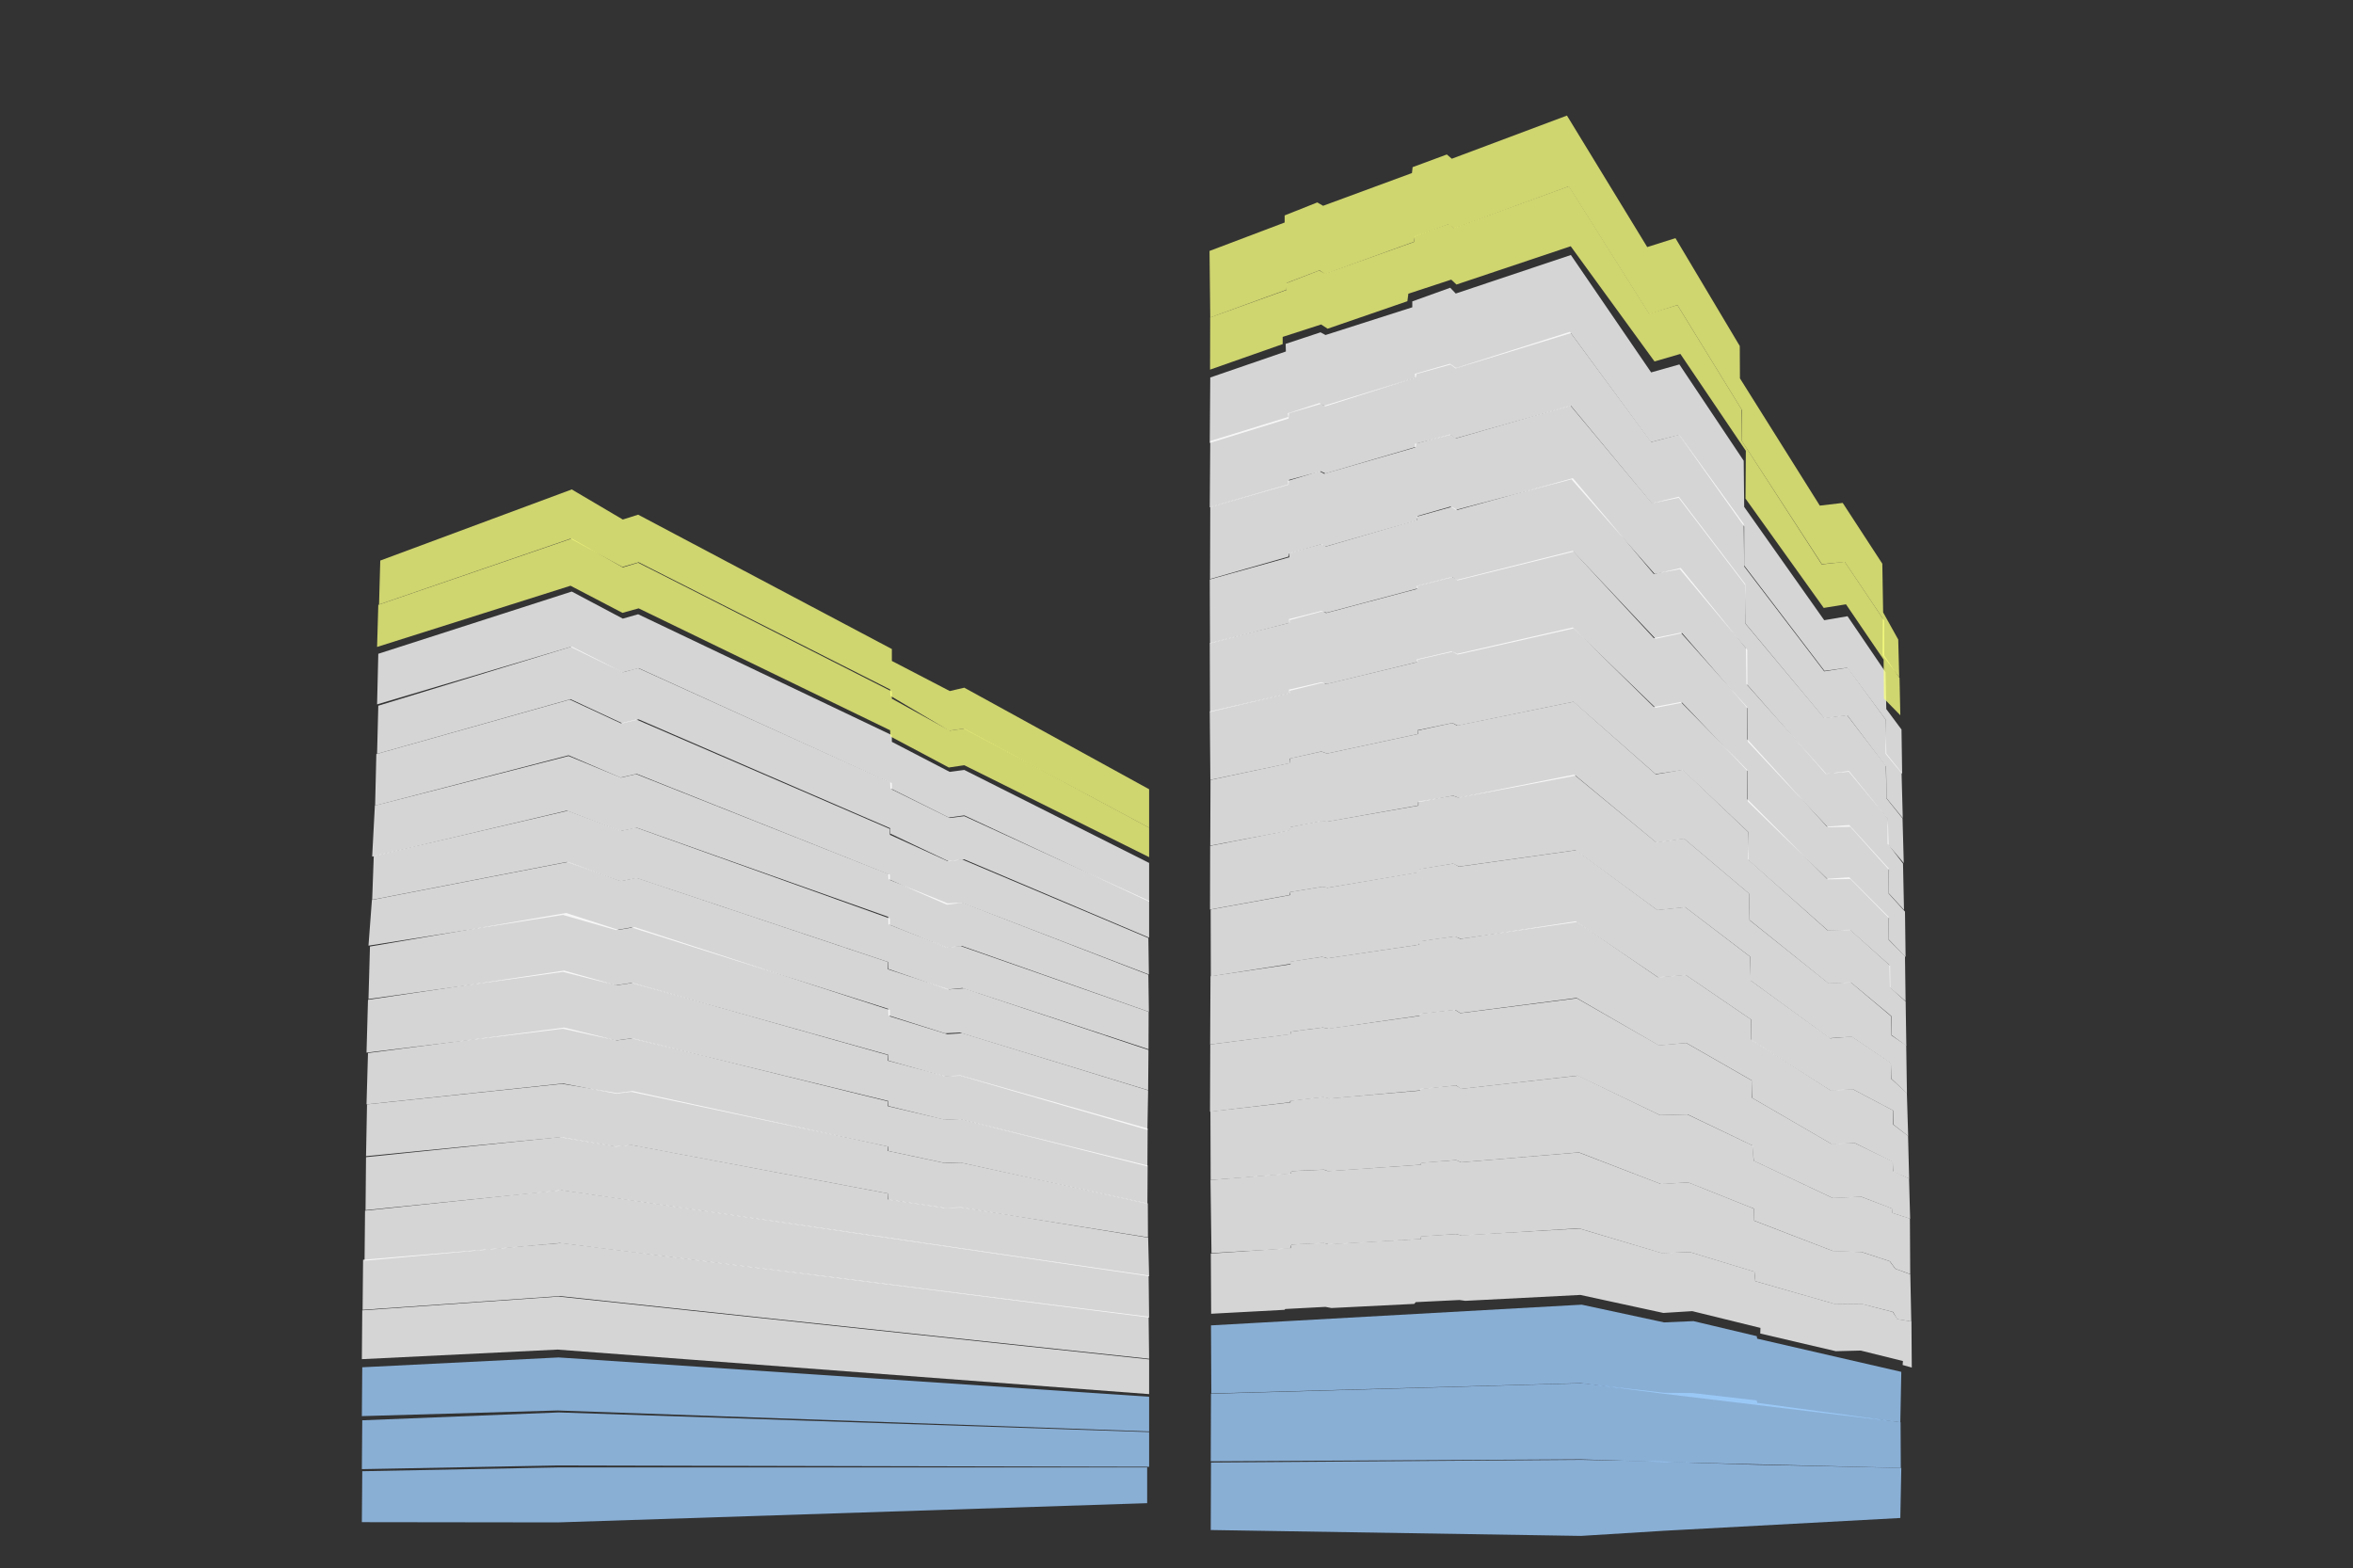 <?xml version="1.0" encoding="utf-8"?>
<svg version="1.1" xmlns="http://www.w3.org/2000/svg" xmlns:xlink="http://www.w3.org/1999/xlink" x="0px" y="0px"
         viewBox="0 0 1198.13 798.64" enable-background="new 0 0 1198.13 798.64"
         xml:space="preserve">

        <rect x="0" y="0" width="1198.13" height="798.64" fill="#333333" stroke="none"/>

        <g id="Layer_2">
            <polygon opacity="0.79" fill="#FFFFFF" points="846.963,668.554 861.672,667.637 896.401,676.179 896.307,679.033 934.802,688.043 
                947.466,687.715 968.965,693.051 968.797,695.052 973.464,696.386 973.297,672.887 966.13,671.72 963.797,668.054 948.463,664.054 
                933.963,663.887 893.797,652.387 893.297,647.554 860.463,637.554 846.13,638.054 804.13,625.554 743.963,629.054 741.463,628.387 
                723.463,629.554 723.63,630.887 676.297,633.554 673.963,632.887 657.63,633.72 657.13,635.554 616.547,638.304 616.713,668.97 
                654.047,666.97 654.463,666.554 674.88,665.47 677.963,666.054 720.13,663.95 720.88,663.054 743.13,661.97 746.13,662.387 
                804.713,659.387     "/>
            <polygon opacity="0.79" fill="#FFFFFF" points="846.255,638.137 860.422,637.554 893.338,647.595 893.797,652.387 934.005,663.929 
                948.463,664.095 963.922,668.054 966.047,671.72 973.213,672.887 972.713,648.887 965.047,646.054 962.213,642.22 947.963,637.554 
                933.297,637.012 893.213,621.595 893.088,615.47 859.63,602.095 845.672,602.887 803.88,586.845 744.005,591.845 741.38,590.72 
                723.755,592.095 723.38,593.095 676.255,596.345 674.005,595.595 657.63,596.345 657.13,597.554 616.38,600.845 616.88,638.095 
                656.88,635.72 657.63,633.72 674.005,632.97 676.547,633.637 723.505,630.929 723.588,629.595 741.547,628.387 744.213,629.137 
                803.963,625.47  "/>
            <polygon opacity="0.79" fill="#FFFFFF" points="845.755,602.929 859.588,602.095 893.13,615.47 893.213,621.554 933.505,637.095 
                948.172,637.595 962.297,642.22 965.13,646.054 972.672,648.804 972.505,620.512 963.63,617.637 963.463,615.387 947.713,609.387 
                933.047,609.97 892.922,591.012 892.463,583.345 859.172,567.47 845.297,567.845 803.547,547.72 744.088,554.429 741.38,552.72 
                723.172,554.47 723.088,555.345 676.713,559.345 674.005,558.554 657.172,560.512 657.088,561.345 616.338,566.012 
                616.463,600.845 656.88,597.72 657.797,596.304 674.172,595.595 676.338,596.387 723.255,593.095 723.838,592.137 741.38,590.72 
                744.088,591.845 803.963,586.804     "/>
            <polygon opacity="0.79" fill="#FFFFFF" points="845.317,567.845 859.317,567.47 892.317,583.283 893.005,591.095 933.192,610.033 
                947.817,609.408 963.38,615.408 963.63,617.658 972.63,620.595 972.067,600.095 963.817,596.345 963.755,591.47 944.505,582.095 
                932.442,582.408 892.13,559.033 892.13,550.283 858.599,531.095 844.708,532.283 802.919,508.345 743.556,515.908 740.749,514.158 
                723.19,516.158 722.816,517.283 676.442,523.783 673.442,523.22 657.255,525.345 657.099,526.595 616.255,531.845 616.13,566.095 
                656.849,561.283 657.021,560.595 673.919,558.658 676.868,559.408 723.249,555.22 723.377,554.595 741.503,552.72 743.942,554.47 
                803.317,547.72  "/>
            <polygon opacity="0.79" fill="#FFFFFF" points="844.692,532.345 858.692,531.095 892.005,550.158 892.255,559.095 932.63,582.533 
                944.567,582.095 963.755,591.595 963.911,596.533 972.13,600.158 971.567,578.408 964.047,572.679 963.88,565.408 943.505,554.658 
                932.005,555.158 891.692,529.345 891.567,519.095 858.317,496.408 844.13,497.595 802.505,469.095 743.63,478.095 740.749,476.738 
                722.755,479.345 722.63,481.033 675.755,487.97 673.317,487.22 657.067,489.658 657.13,491.033 616.38,497.095 616.192,531.845 
                657.005,526.658 657.255,525.345 673.567,523.22 676.505,523.845 723.005,517.158 723.38,516.22 741.005,514.22 743.567,515.845 
                802.817,508.158     "/>
            <polygon opacity="0.79" fill="#FFFFFF" points="844.38,497.72 858.38,496.47 891.63,519.137 891.713,529.554 932.13,555.304 
                943.63,554.72 963.963,565.47 964.213,572.72 971.63,578.47 970.963,556.637 962.963,549.304 962.797,541.22 942.88,527.804 
                931.963,528.72 891.463,499.304 891.13,487.137 858.047,461.887 843.88,463.387 802.505,432.929 742.88,441.304 740.047,439.72 
                722.755,442.527 722.63,444.107 675.963,452.054 673.213,451.554 656.963,454.22 656.797,455.804 616.463,463.137 616.547,497.137 
                657.13,490.804 657.13,489.72 673.213,487.22 675.963,487.97 722.547,481.054 722.88,479.387 740.63,476.804 743.797,478.054 
                802.819,469.508     "/>
            <polygon opacity="0.79" fill="#FFFFFF" points="843.88,463.429 858.088,461.929 891.172,487.137 891.422,499.304 931.672,528.637 
                942.88,527.887 962.797,541.345 963.047,549.262 971.005,556.762 970.63,532.345 963.13,527.22 962.922,517.47 942.38,500.179 
                931.088,500.72 890.88,468.554 890.63,455.012 857.505,427.012 843.297,428.929 801.473,394.429 742.547,406.137 739.797,405.179 
                722.297,408.137 722.255,410.22 675.88,418.345 673.13,417.97 657.047,421.137 656.567,422.804 616.213,430.72 616.13,463.137 
                656.526,455.762 656.995,454.22 673.083,451.595 676.107,452.054 722.702,444.179 722.832,442.595 739.919,439.762 742.92,441.262 
                802.296,432.929     "/>
            <polygon opacity="0.79" fill="#FFFFFF" points="843.38,429.033 857.567,427.095 890.63,455.033 890.942,468.533 931.067,500.783 
                942.505,500.283 963.067,517.408 963.192,527.095 970.692,532.533 970.338,509.97 962.547,502.929 962.422,491.72 942.047,473.429 
                930.547,473.72 890.255,437.804 890.088,423.595 856.838,391.97 843.13,394.304 801.255,357.304 741.922,369.47 739.505,368.179 
                721.88,371.97 722.005,373.762 675.672,383.72 672.88,382.679 656.797,386.22 656.713,388.554 616.38,397.137 616.255,430.595 
                656.692,422.908 657.13,421.158 673.255,418.095 675.755,418.408 722.13,410.158 722.13,408.47 739.88,405.158 742.755,406.22 
                802.28,394.975  "/>
            <polygon opacity="0.79" fill="#FFFFFF" points="843.005,394.158 856.817,392.095 890.13,423.595 889.942,437.641 930.692,473.783 
                942.13,473.595 962.067,491.397 962.317,502.845 970.317,509.783 970.005,486.908 961.692,478.533 961.755,466.908 941.63,446.72 
                930.255,447.47 889.755,406.97 889.692,392.033 855.838,357.432 842.13,359.999 800.88,319.47 742.067,332.908 739.255,331.595 
                721.442,335.72 721.567,337.158 675.255,348.345 672.88,347.345 656.317,351.158 656.505,352.908 616.005,362.283 616.317,397.095 
                656.755,388.595 656.63,386.283 672.88,382.658 675.692,383.72 721.88,373.783 721.817,371.845 739.567,368.158 742.192,369.47 
                801.192,357.345     "/>
            <polygon opacity="0.79" fill="#FFFFFF" points="843.005,360.418 856.547,357.804 889.797,392.637 889.942,408.129 930.692,447.783 
                942.13,447.578 961.88,467.554 961.713,478.387 970.317,487.283 970.005,464.184 961.692,454.995 961.755,442.24 941.63,420.09 
                930.255,420.913 889.755,376.476 889.692,360.087 855.838,322.123 842.13,324.939 800.88,280.47 742.067,295.214 739.255,293.774 
                721.442,298.3 721.567,299.877 675.255,312.152 672.88,311.055 656.317,315.238 656.505,317.158 616.005,327.445 616.13,362.554 
                656.797,352.97 656.63,351.778 672.88,347.8 675.63,348.304 721.88,337.063 721.817,335.937 739.567,331.891 742.192,333.331 
                801.192,320.027     "/>
            <polygon opacity="0.79" fill="#FFFFFF" points="843.005,325.278 856.547,322.407 889.797,360.665 889.942,377.68 930.692,421.233 
                942.13,421.007 961.88,442.947 961.713,454.846 969.505,463.345 969.005,439.72 961.692,430.154 961.255,416.845 941.505,392.595 
                929.88,393.97 889.755,348.915 889.692,330.914 855.838,289.218 842.13,292.311 800.88,243.47 742.067,259.664 739.255,258.082 
                721.442,263.053 721.567,264.785 675.255,278.267 672.88,277.062 656.317,281.656 656.505,283.765 616.005,295.063 616.13,327.624 
                656.797,317.098 656.63,315.788 672.88,311.42 675.63,311.973 721.88,299.626 721.817,298.39 739.567,293.946 742.192,295.528 
                801.192,280.916     "/>
            <polygon opacity="0.79" fill="#FFFFFF" points="842.505,292.22 855.38,289.845 889.005,330.095 889.255,348.22 929.63,394.095 
                941.38,392.97 961.13,416.844 961.13,429.72 969.38,439.47 968.755,416.72 960.63,406.595 960.271,390.011 940.513,364.153 
                928.884,365.619 888.757,317.576 888.693,297.381 854.839,252.919 841.13,256.217 799.63,206.47 741.38,223.22 738.38,221.22 
                720.442,226.019 720.567,227.866 674.255,241.242 671.88,239.957 655.755,244.845 656.005,246.595 616.255,258.095 616.13,294.845 
                656.005,283.47 656.255,281.845 672.505,277.22 675.255,278.22 721.38,264.97 721.88,262.72 738.567,257.961 741.192,259.647 
                800.192,244.067     "/>
            <polygon opacity="0.79" fill="#FFFFFF" points="841.13,256.345 854.755,253.47 888.505,297.72 888.755,317.47 928.88,365.72 
                940.63,364.22 960.38,390.345 960.63,406.47 968.88,416.595 968.255,393.345 960.505,383.72 960.13,366.345 940.755,339.97 
                928.88,341.845 888.13,288.47 887.88,266.72 855.13,221.345 840.755,225.095 799.38,168.97 741.38,187.347 738.38,185.212 
                720.442,190.333 720.567,192.304 674.255,206.58 671.88,205.208 655.755,210.426 656.005,212.293 616.255,224.567 616.005,258.345 
                656.13,246.845 656.38,244.345 672.505,239.97 674.88,241.095 720.88,227.595 721.255,225.845 738.567,221.423 741.192,223.223 
                799.88,206.595  "/>
            <polygon opacity="0.79" fill="#FFFFFF" points="840.63,225.095 855.005,221.47 888.13,268.095 888.13,287.97 929.005,341.611 
                940.63,339.99 960.13,366.345 960.13,383.845 968.567,394.095 968.228,371.468 960.491,361.065 960.123,342.287 940.752,313.782 
                928.878,315.808 888.129,258.122 887.88,234.615 855.13,185.576 840.755,189.629 799.88,129.845 741.255,149.47 738.442,146.524 
                719.13,153.47 719.13,156.47 674.942,170.595 672.411,169.22 654.646,175.095 654.763,178.97 616.259,192.22 616.007,225.564 
                656.131,213.135 656.38,210.433 672.505,205.705 674.88,206.921 720.88,192.33 721.255,190.439 738.567,185.659 741.192,187.605 
                799.88,169.634  "/>
            <polygon opacity="0.79" fill="#F8FF7F" points="842.463,184.054 855.63,180.22 888.963,229.554 888.797,253.887 928.63,309.554 
                939.963,307.72 959.13,335.887 959.297,355.72 967.63,364.22 967.228,345.193 959.491,333.899 959.463,316.054 939.297,286.054 
                927.63,287.387 886.963,224.554 886.88,208.602 854.13,155.356 839.755,159.757 798.88,94.845 740.255,116.154 737.713,114.054 
                720.297,120.304 719.963,123.22 674.713,139.387 671.755,137.72 655.13,144.137 655.13,147.637 616.213,161.637 616.151,188.22 
                653.13,175.22 653.13,171.554 672.713,165.22 676.005,167.387 716.63,153.387 717.13,149.554 738.963,142.387 741.63,144.887 
                799.797,125.387     "/>
            <polygon opacity="0.79" fill="#F8FF7F" points="839.755,159.908 854.13,155.345 887.067,208.908 887.005,224.658 927.692,287.283 
                939.317,286.095 958.692,314.908 958.567,333.658 967.067,344.845 966.567,325.658 958.88,311.845 958.463,287.034 
                938.297,256.087 926.63,257.463 885.963,192.647 885.88,176.192 853.13,121.265 838.755,125.805 797.88,58.845 739.255,80.826 
                736.713,78.66 719.297,85.107 718.963,88.116 673.713,104.793 670.755,103.073 654.13,109.692 654.13,113.303 615.88,127.783 
                616.255,161.658 655.067,147.533 655.255,144.033 671.88,137.658 674.692,139.533 719.88,123.158 720.38,120.47 737.63,114.158 
                740.317,116.283 798.817,94.908  "/>
            <polygon opacity="0.79" fill="#9FCFFF" points="616.63,709.72 616.505,744.095 805.005,743.095 847.255,744.47 967.88,747.47 
                967.755,724.22 894.755,714.345 894.505,713.095 861.755,709.345 847.38,709.22 805.38,704.345     "/>
            <polygon opacity="0.79" fill="#9FCFFF" points="616.63,674.887 616.797,709.554 805.005,704.294 847.255,709.711 967.63,724.22 
                968.13,698.554 894.755,681.655 894.505,680.366 862.297,672.72 847.38,673.371 805.38,664.345     "/>
            <polygon opacity="0.79" fill="#9FCFFF" points="616.63,744.72 616.505,779.095 805.005,782.095 847.38,779.47 967.63,772.97 
                968.13,747.47 894.192,745.845 861.911,744.845 847.396,744.22 805.388,743.345    "/>
            <polygon opacity="0.79" fill="#FFFFFF" points="184.255,692.095 283.88,687.22 585.13,709.887 585.13,692.22 284.463,660.22 
                184.463,667.22  "/>
            <polygon opacity="0.79" fill="#9FCFFF" points="184.255,721.095 283.88,718.22 585.13,728.887 585.13,711.22 284.463,691.22 
                184.463,696.22  "/>
            <polygon opacity="0.79" fill="#9FCFFF" points="184.255,748.095 283.88,746.22 585.13,746.887 585.13,729.22 284.463,719.22 
                184.463,723.22  "/>
            <polygon opacity="0.79" fill="#9FCFFF" points="184.255,775.089 283.88,775.22 584.13,765.426 584.13,747.22 284.463,747.22 
                184.463,749.153     "/>
            <polygon opacity="0.79" fill="#FFFFFF" points="184.63,666.97 285.13,659.97 585.13,691.887 584.88,670.47 285.63,632.97 
                184.88,641.47   "/>
            <polygon opacity="0.79" fill="#FFFFFF" points="185.63,641.97 285.13,632.97 585.13,670.887 584.88,649.47 285.63,605.97 
                185.88,616.47   "/>
            <polygon opacity="0.79" fill="#FFFFFF" points="186.13,616.22 286.005,606.095 585.13,649.887 584.63,630.22 489.38,614.72 
                481.372,615.024 452.13,610.72 452.13,607.72 321.38,582.97 313.379,583.727 285.63,578.97 186.38,589.22   "/>
            <polygon opacity="0.79" fill="#FFFFFF" points="186.38,588.72 285.005,579.095 313.63,583.887 321.463,583.054 452.13,607.72 
                452.297,610.887 481.297,615.22 489.297,614.887 584.547,630.054 584.463,612.804 489.047,591.97 481.38,592.304 452.13,586.054 
                452.13,583.804 322.13,555.554 313.963,556.554 286.297,551.887 186.88,562.345    "/>
            <polygon opacity="0.79" fill="#FFFFFF" points="186.63,562.345 286.63,551.72 313.63,556.912 321.463,555.994 452.255,583.845 
                452.38,586.095 481.13,592.22 489.005,591.97 584.255,612.97 584.38,593.47 489.047,569.823 481.38,570.19 452.13,563.301 
                452.13,560.82 322.13,528.679 313.963,529.781 287.255,523.22 187.38,536.22   "/>
            <polygon opacity="0.79" fill="#FFFFFF" points="186.63,536.013 286.63,523.849 313.63,529.792 321.463,528.741 452.255,560.627 
                452.38,563.203 481.13,570.215 489.005,569.929 584.255,593.97 584.38,574.646 489.047,547.573 481.38,547.994 452.13,540.106 
                452.13,537.266 322.13,500.47 313.963,501.732 287.255,494.22 187.38,509.103  "/>
            <polygon opacity="0.79" fill="#FFFFFF" points="187.63,508.72 286.63,494.896 313.63,501.719 321.463,500.512 452.255,537.113 
                452.38,540.07 481.13,548.119 489.005,547.79 584.255,575.387 584.63,555.22 490.047,526.129 482.38,526.612 453.13,517.558 
                453.13,514.298 323.13,472.06 314.963,473.509 288.255,464.887 188.38,481.971     "/>
            <polygon opacity="0.79" fill="#FFFFFF" points="187.63,481.538 286.63,465.879 313.63,473.608 321.463,472.24 452.255,513.699 
                452.38,517.049 481.13,526.166 488.755,525.794 584.63,555.137 584.797,534.637 490.797,503.258 483.255,503.804 452.13,493.549 
                452.13,489.857 324.13,447.013 315.963,448.653 289.255,438.887 189.38,458.238    "/>
            <polygon opacity="0.79" fill="#FFFFFF" points="189.505,458.158 288.63,438.908 315.942,448.72 324.192,447.095 452.255,489.848 
                452.38,493.428 482.505,503.845 490.005,503.095 584.817,534.283 584.88,515.22 489.13,481.72 482.13,482.408 453.13,470.97 
                453.13,467.72 323.942,421.408 316.13,423.095 289.005,412.845 190.317,435.845    "/>
            <polygon opacity="0.79" fill="#FFFFFF" points="189.505,436.206 288.63,412.768 315.942,423.186 324.192,421.461 452.255,466.854 
                452.38,470.654 482.13,482.595 489.88,481.72 585.005,515.22 584.755,496.345 489.88,459.595 482.505,459.97 453.13,448.095 
                453.13,445.359 323.942,394.187 316.13,395.978 289.505,384.97 190.88,410.22  "/>
            <polygon opacity="0.79" fill="#FFFFFF" points="191.005,410.22 289.505,384.595 315.942,395.942 324.192,394.063 452.255,445.095 
                452.38,447.663 482.13,460.673 489.88,459.72 585.005,496.22 584.755,477.655 489.88,437.613 482.505,438.47 453.13,425.083 
                453.13,422.102 323.942,366.346 316.13,368.298 290.13,356.22 191.63,383.97   "/>
            <polygon opacity="0.79" fill="#FFFFFF" points="192.005,383.849 290.505,356.027 316.942,368.347 325.192,366.306 453.255,421.713 
                453.38,424.5 483.13,438.626 491.005,437.591 585.13,477.47 585.13,458.72 491.005,415.59 483.567,416.52 454.13,401.985 
                454.13,398.749 324.942,340.213 317.13,342.333 291.13,329.22 192.63,359.349  "/>
            <polygon opacity="0.79" fill="#FFFFFF" points="192.005,358.674 290.505,329.414 316.942,342.371 325.192,340.224 453.255,398.497 
                453.38,401.428 483.13,416.284 491.005,415.195 585.13,459.137 585.13,439.417 491.005,392.056 483.567,393.035 454.13,377.748 
                454.13,374.345 324.942,312.782 317.13,315.011 291.13,301.22 192.63,332.907  "/>
            <polygon opacity="0.79" fill="#F8FF7F" points="192.005,329.434 290.505,298.259 316.942,312.063 325.192,309.776 453.255,371.862 
                453.38,374.985 483.13,390.813 491.005,389.654 585.13,436.47 585.13,421.46 491.005,371 483.567,372.043 454.13,355.756 
                454.13,352.13 324.942,286.539 317.13,288.914 291.13,274.22 192.63,307.98    "/>
            <polygon opacity="0.79" fill="#F8FF7F" points="193.005,307.816 290.505,274.296 316.942,288.696 325.192,286.31 453.255,351.074 
                453.38,354.332 483.297,372.054 490.63,371.054 585.13,421.47 585.13,401.887 491.005,350.175 483.63,351.887 454.13,336.554 
                454.13,330.491 324.942,262.07 317.13,264.547 291.13,249.22 193.63,285.437   "/>
        </g>
    </svg>